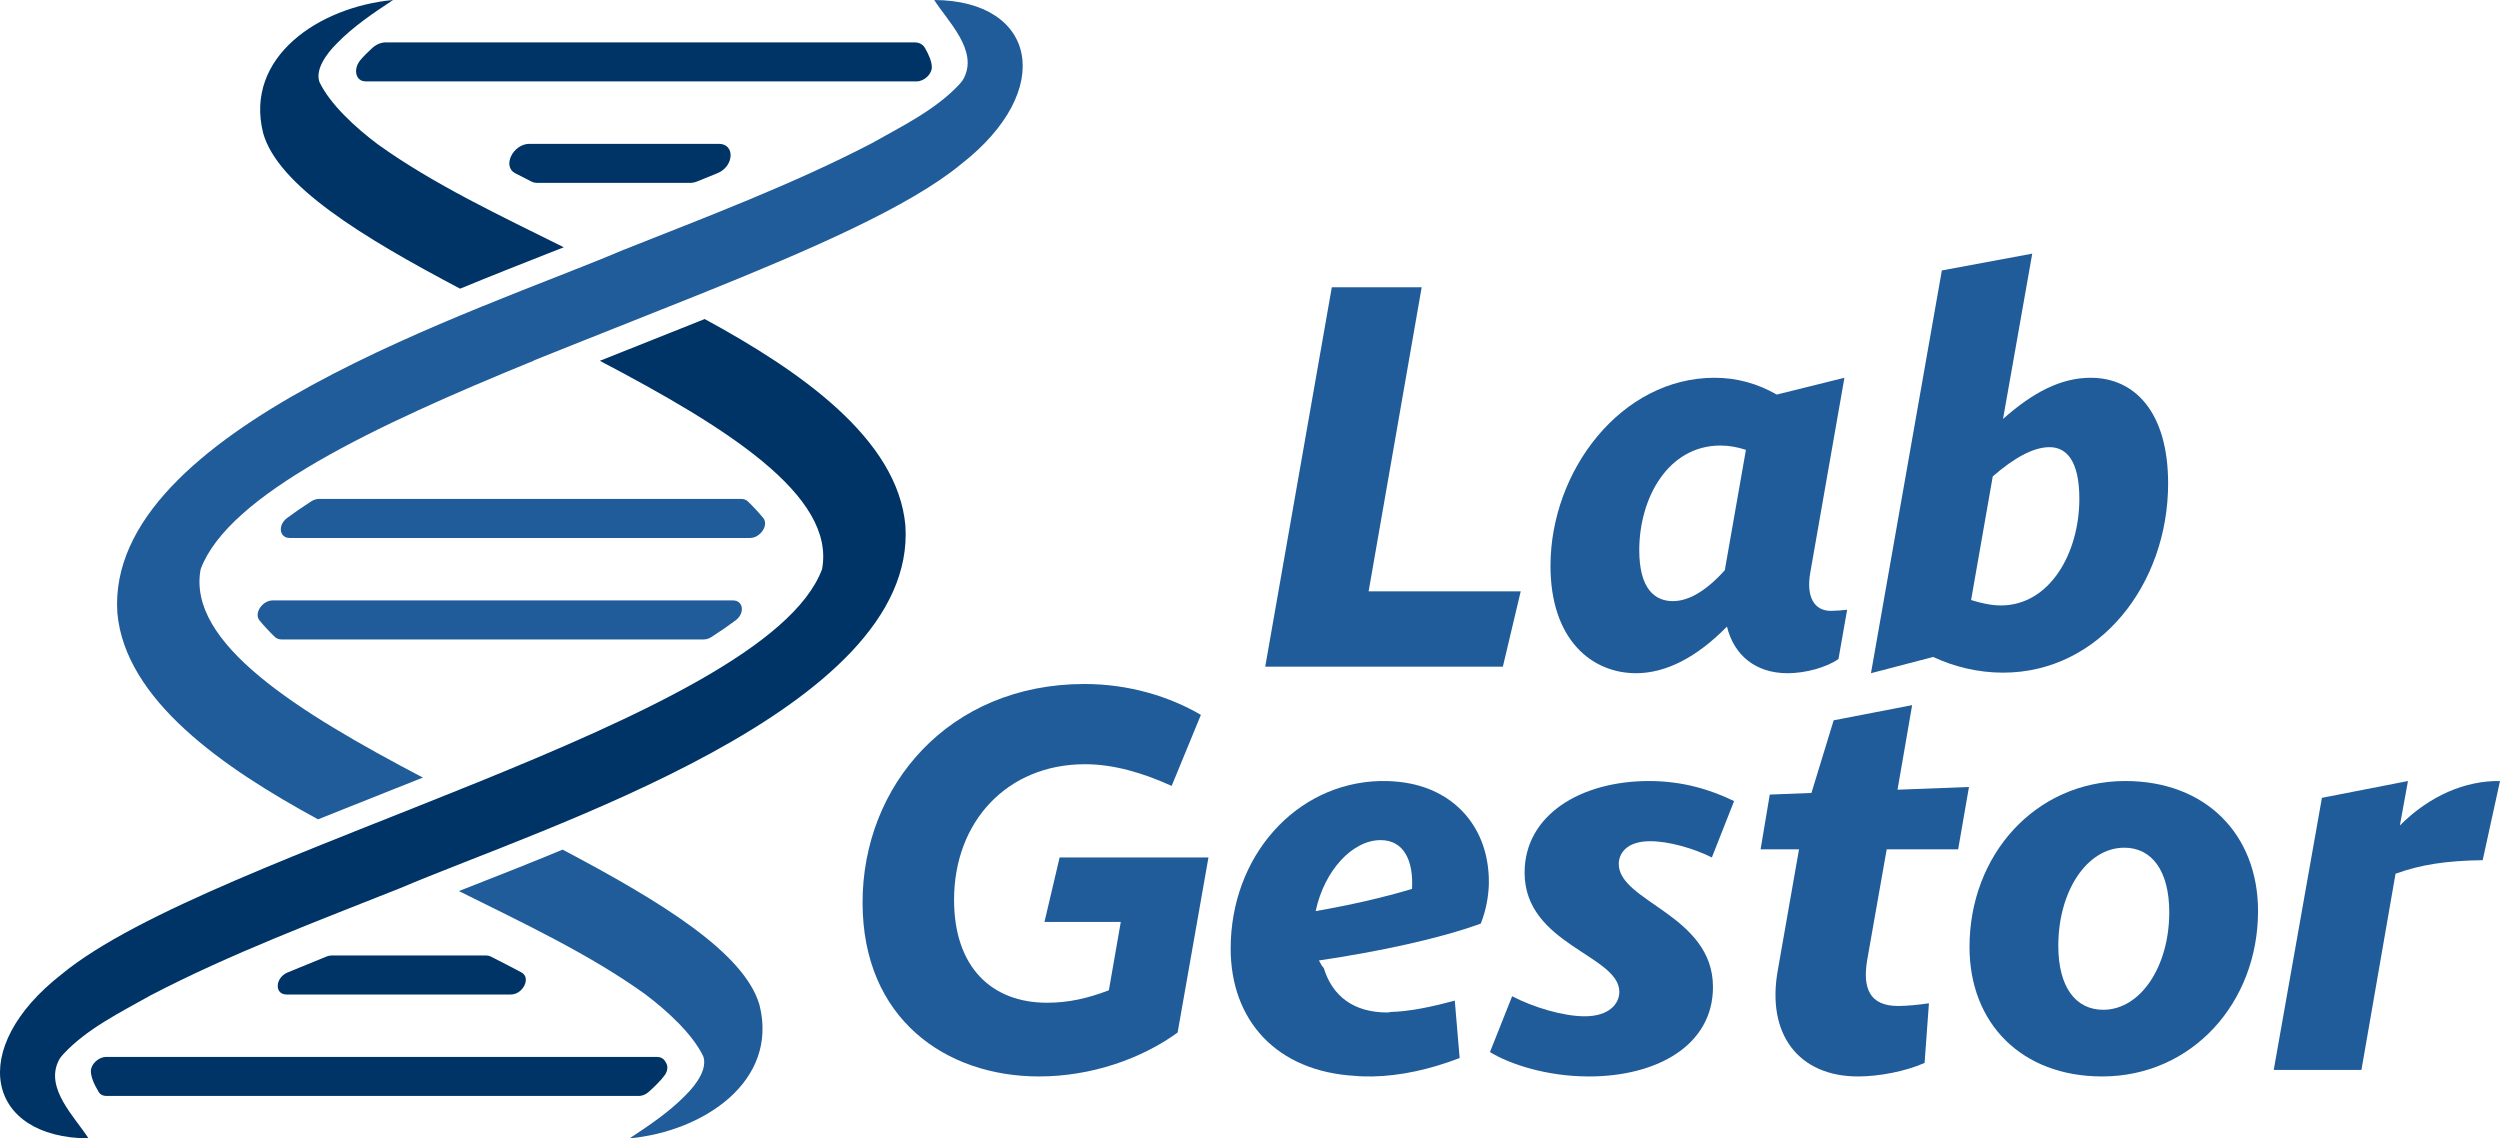 <svg width="112" height="51" viewBox="0 0 112 51" fill="none" xmlns="http://www.w3.org/2000/svg">
<path d="M12.979 24.101H33.598C34.069 24.101 34.453 23.52 34.191 23.202C33.987 22.954 33.756 22.707 33.5 22.459C33.428 22.39 33.325 22.352 33.211 22.352H14.291C14.176 22.352 14.052 22.391 13.942 22.461C13.557 22.709 13.197 22.957 12.864 23.204C12.435 23.524 12.51 24.101 12.979 24.101Z" fill="#205C9A"/>
<path d="M12.607 28.647H31.526C31.641 28.647 31.765 28.608 31.875 28.537C32.26 28.29 32.62 28.042 32.953 27.794C33.382 27.475 33.307 26.898 32.838 26.898H12.22C11.75 26.898 11.365 27.479 11.627 27.797C11.831 28.044 12.062 28.292 12.319 28.54C12.391 28.609 12.494 28.647 12.608 28.647H12.607Z" fill="#205C9A"/>
<path d="M16.03 3.47C16.03 3.47 16.031 3.473 16.032 3.473C16.103 3.582 16.225 3.646 16.373 3.646H41.069C41.235 3.646 41.41 3.565 41.546 3.433C41.546 3.433 41.549 3.43 41.55 3.429C41.67 3.31 41.748 3.155 41.746 3.013C41.744 2.754 41.611 2.446 41.431 2.138C41.341 1.985 41.173 1.899 40.973 1.899H17.277C17.074 1.899 16.856 1.99 16.682 2.146C16.581 2.237 16.485 2.329 16.392 2.424C16.295 2.52 16.213 2.611 16.143 2.695C15.937 2.945 15.894 3.259 16.03 3.472V3.47Z" fill="#003466"/>
<path d="M24.073 8.193H30.923C31.021 8.193 31.123 8.172 31.224 8.132C31.529 8.009 31.836 7.884 32.142 7.759C32.894 7.451 32.94 6.444 32.204 6.444H23.72C22.981 6.444 22.489 7.454 23.079 7.76C23.321 7.885 23.564 8.009 23.807 8.133C23.884 8.173 23.976 8.193 24.073 8.193Z" fill="#003466"/>
<path d="M29.84 47.615C29.822 47.586 29.804 47.555 29.785 47.525C29.714 47.416 29.592 47.351 29.444 47.351H4.748C4.582 47.351 4.407 47.433 4.271 47.565C4.27 47.566 4.268 47.568 4.267 47.569C4.147 47.688 4.069 47.843 4.071 47.985C4.073 48.263 4.226 48.598 4.426 48.927C4.493 49.038 4.619 49.099 4.764 49.099H28.618C28.764 49.099 28.92 49.039 29.046 48.93C29.18 48.813 29.306 48.696 29.423 48.575C29.579 48.422 29.699 48.281 29.784 48.161C29.913 47.978 29.933 47.767 29.84 47.615Z" fill="#003466"/>
<path d="M23.362 43.565C22.905 43.322 22.444 43.084 21.981 42.85C21.923 42.821 21.854 42.805 21.781 42.805H14.857C14.783 42.805 14.707 42.821 14.632 42.851C14.049 43.086 13.465 43.324 12.884 43.566C12.321 43.802 12.286 44.554 12.838 44.554H22.881C23.435 44.554 23.802 43.8 23.362 43.565Z" fill="#003466"/>
<path d="M20.614 12.933C22.012 12.353 23.355 11.826 24.57 11.348C24.807 11.255 25.034 11.166 25.258 11.078C22.403 9.656 19.43 8.264 16.927 6.467C15.925 5.716 14.78 4.665 14.307 3.665C14.132 3.128 14.571 2.455 15.117 1.919C15.829 1.188 16.739 0.573 17.611 0C14.303 0.306 10.931 2.55 11.791 5.971C12.464 8.318 16.213 10.614 20.616 12.934L20.614 12.933Z" fill="#003466"/>
<path d="M31.571 14.292L31.265 14.414C30.383 14.769 29.486 15.125 28.582 15.484C28.014 15.71 27.443 15.937 26.873 16.164C32.524 19.132 37.449 22.194 36.828 25.501C34.265 32.362 9.491 38.097 2.771 43.638C-1.519 46.974 -0.601 50.974 3.965 51C3.366 50.052 1.984 48.751 2.639 47.494C2.69 47.397 2.76 47.306 2.838 47.224C3.891 46.091 5.366 45.369 6.76 44.584C10.343 42.72 14.207 41.27 17.941 39.784C24.276 37.082 41.106 31.812 40.562 23.548C40.217 19.653 35.849 16.618 31.57 14.293L31.571 14.292Z" fill="#003466"/>
<path d="M25.203 38.064C23.805 38.645 22.462 39.172 21.247 39.649C21.01 39.742 20.783 39.831 20.559 39.92C23.414 41.342 26.387 42.733 28.89 44.53C29.891 45.282 31.037 46.332 31.51 47.333C31.685 47.87 31.246 48.542 30.7 49.079C29.988 49.81 29.078 50.424 28.206 50.998C31.514 50.691 34.886 48.448 34.026 45.027C33.353 42.68 29.604 40.384 25.203 38.063V38.064Z" fill="#205C9A"/>
<path d="M14.247 36.707C15.238 36.309 16.247 35.907 17.268 35.502C17.818 35.284 18.378 35.062 18.945 34.836C13.294 31.868 8.369 28.806 8.989 25.499C10.24 22.152 16.779 19.071 23.928 16.152L23.916 16.146L25.11 15.67L26.211 15.23C26.938 14.94 27.664 14.652 28.387 14.365C29.29 14.007 30.184 13.651 31.064 13.297L31.243 13.226L31.427 13.153C36.337 11.175 40.748 9.257 43.047 7.362C47.337 4.026 46.419 0.025 41.853 0C42.452 0.948 43.834 2.249 43.179 3.506C43.129 3.603 43.058 3.694 42.981 3.776C41.927 4.909 40.453 5.631 39.058 6.416C35.475 8.28 31.611 9.73 27.877 11.216C21.542 13.918 4.712 19.188 5.257 27.452C5.601 31.347 9.97 34.382 14.249 36.707H14.247Z" fill="#205C9A"/>
<path d="M49.677 44.364L50.211 41.304H46.792L47.471 38.414H54.139L52.757 46.258C51.157 47.424 48.901 48.225 46.549 48.225C42.378 48.225 38.643 45.651 38.643 40.43C38.643 35.209 42.499 30.643 48.586 30.643C50.575 30.643 52.394 31.202 53.8 32.027L52.49 35.209C51.205 34.626 49.896 34.237 48.61 34.237C45.118 34.237 42.742 36.812 42.742 40.309C42.742 43.32 44.415 44.923 46.913 44.923C47.859 44.923 48.732 44.728 49.677 44.364Z" fill="#205C9A"/>
<path d="M61.487 48.225C61.221 48.225 60.978 48.225 60.736 48.201C57.171 48.007 55.134 45.7 55.134 42.494C55.134 38.366 58.044 35.087 61.827 34.99C62.069 34.99 62.288 34.99 62.53 35.014C64.955 35.209 66.483 36.836 66.677 38.997C66.701 39.216 66.701 39.41 66.701 39.628C66.677 40.187 66.58 40.77 66.338 41.377C64.47 42.057 61.73 42.64 59.087 43.028C59.159 43.15 59.208 43.271 59.305 43.368C59.693 44.631 60.639 45.36 62.166 45.36C62.215 45.36 62.263 45.336 62.312 45.336C63.161 45.311 64.106 45.117 65.174 44.825L65.392 47.4C64.058 47.91 62.748 48.201 61.487 48.225ZM58.941 40.818C60.469 40.551 61.972 40.211 63.258 39.823C63.331 38.56 62.894 37.637 61.851 37.637C60.59 37.637 59.329 38.997 58.941 40.818Z" fill="#205C9A"/>
<path d="M70.994 45.53C72.085 45.53 72.546 44.971 72.546 44.437C72.546 42.785 68.302 42.324 68.302 39.094C68.302 36.52 70.8 34.99 73.879 34.99C75.383 34.99 76.644 35.379 77.687 35.889L76.692 38.414C75.868 38.001 74.752 37.686 73.928 37.686C72.861 37.686 72.521 38.244 72.521 38.706C72.521 40.406 76.741 40.988 76.741 44.218C76.741 46.841 74.219 48.225 71.188 48.225C69.272 48.225 67.623 47.667 66.75 47.133L67.744 44.631C68.665 45.117 70.024 45.53 70.994 45.53Z" fill="#205C9A"/>
<path d="M83.239 48.225C80.596 48.225 79.116 46.355 79.65 43.441L80.596 38.05H78.874L79.286 35.597L81.153 35.524L82.148 32.27L85.664 31.59L85.009 35.379L88.21 35.257L87.725 38.05H84.524L83.651 43.004C83.433 44.291 83.772 45.068 85.033 45.068C85.397 45.068 85.931 45.02 86.416 44.947L86.222 47.618C85.349 48.007 84.16 48.225 83.239 48.225Z" fill="#205C9A"/>
<path d="M101.16 40.818C101.16 44.923 98.201 48.225 94.176 48.225C90.587 48.225 88.234 45.87 88.234 42.421C88.234 38.317 91.169 34.99 95.219 34.99C98.808 34.99 101.16 37.37 101.16 40.818ZM92.212 42.373C92.212 44.218 92.988 45.238 94.224 45.238C95.898 45.238 97.183 43.295 97.183 40.867C97.183 39.021 96.407 37.977 95.17 37.977C93.497 37.977 92.212 39.92 92.212 42.373Z" fill="#205C9A"/>
<path d="M107.32 39.143L105.792 47.934H101.863L104.022 35.743L107.877 34.99L107.514 36.981C108.847 35.646 110.448 34.966 112 34.99L111.224 38.536C109.599 38.56 108.459 38.73 107.32 39.143Z" fill="#205C9A"/>
<path d="M67.328 29.868H56.682L59.665 12.869H63.691L61.314 26.493H68.128L67.328 29.868Z" fill="#205C9A"/>
<path d="M80.084 30.16C78.653 30.16 77.683 29.358 77.368 28.071C76.01 29.455 74.627 30.16 73.294 30.16C71.329 30.16 69.462 28.678 69.462 25.351C69.462 21.077 72.639 16.924 76.81 16.924C77.829 16.924 78.75 17.192 79.599 17.677L82.63 16.924L81.102 25.643C80.908 26.735 81.272 27.367 82.024 27.367C82.169 27.367 82.557 27.343 82.751 27.318L82.363 29.528C81.83 29.893 80.908 30.16 80.084 30.16ZM74.943 26.93C75.622 26.93 76.398 26.517 77.271 25.546L78.217 20.154C77.853 20.033 77.465 19.96 77.077 19.96C74.725 19.96 73.439 22.316 73.439 24.647C73.439 26.42 74.167 26.93 74.943 26.93Z" fill="#205C9A"/>
<path d="M89.736 30.135C88.62 30.135 87.529 29.868 86.607 29.431L83.819 30.16L86.995 12.116L91.045 11.363L89.736 18.77C91.069 17.58 92.33 16.924 93.664 16.924C95.629 16.924 97.132 18.454 97.132 21.66C97.132 26.153 94.076 30.135 89.736 30.135ZM89.275 21.344L88.305 26.881C88.766 27.027 89.226 27.124 89.639 27.124C91.821 27.124 93.155 24.793 93.155 22.34C93.155 20.64 92.573 20.033 91.821 20.033C91.069 20.033 90.196 20.543 89.275 21.344Z" fill="#205C9A"/>
</svg>
